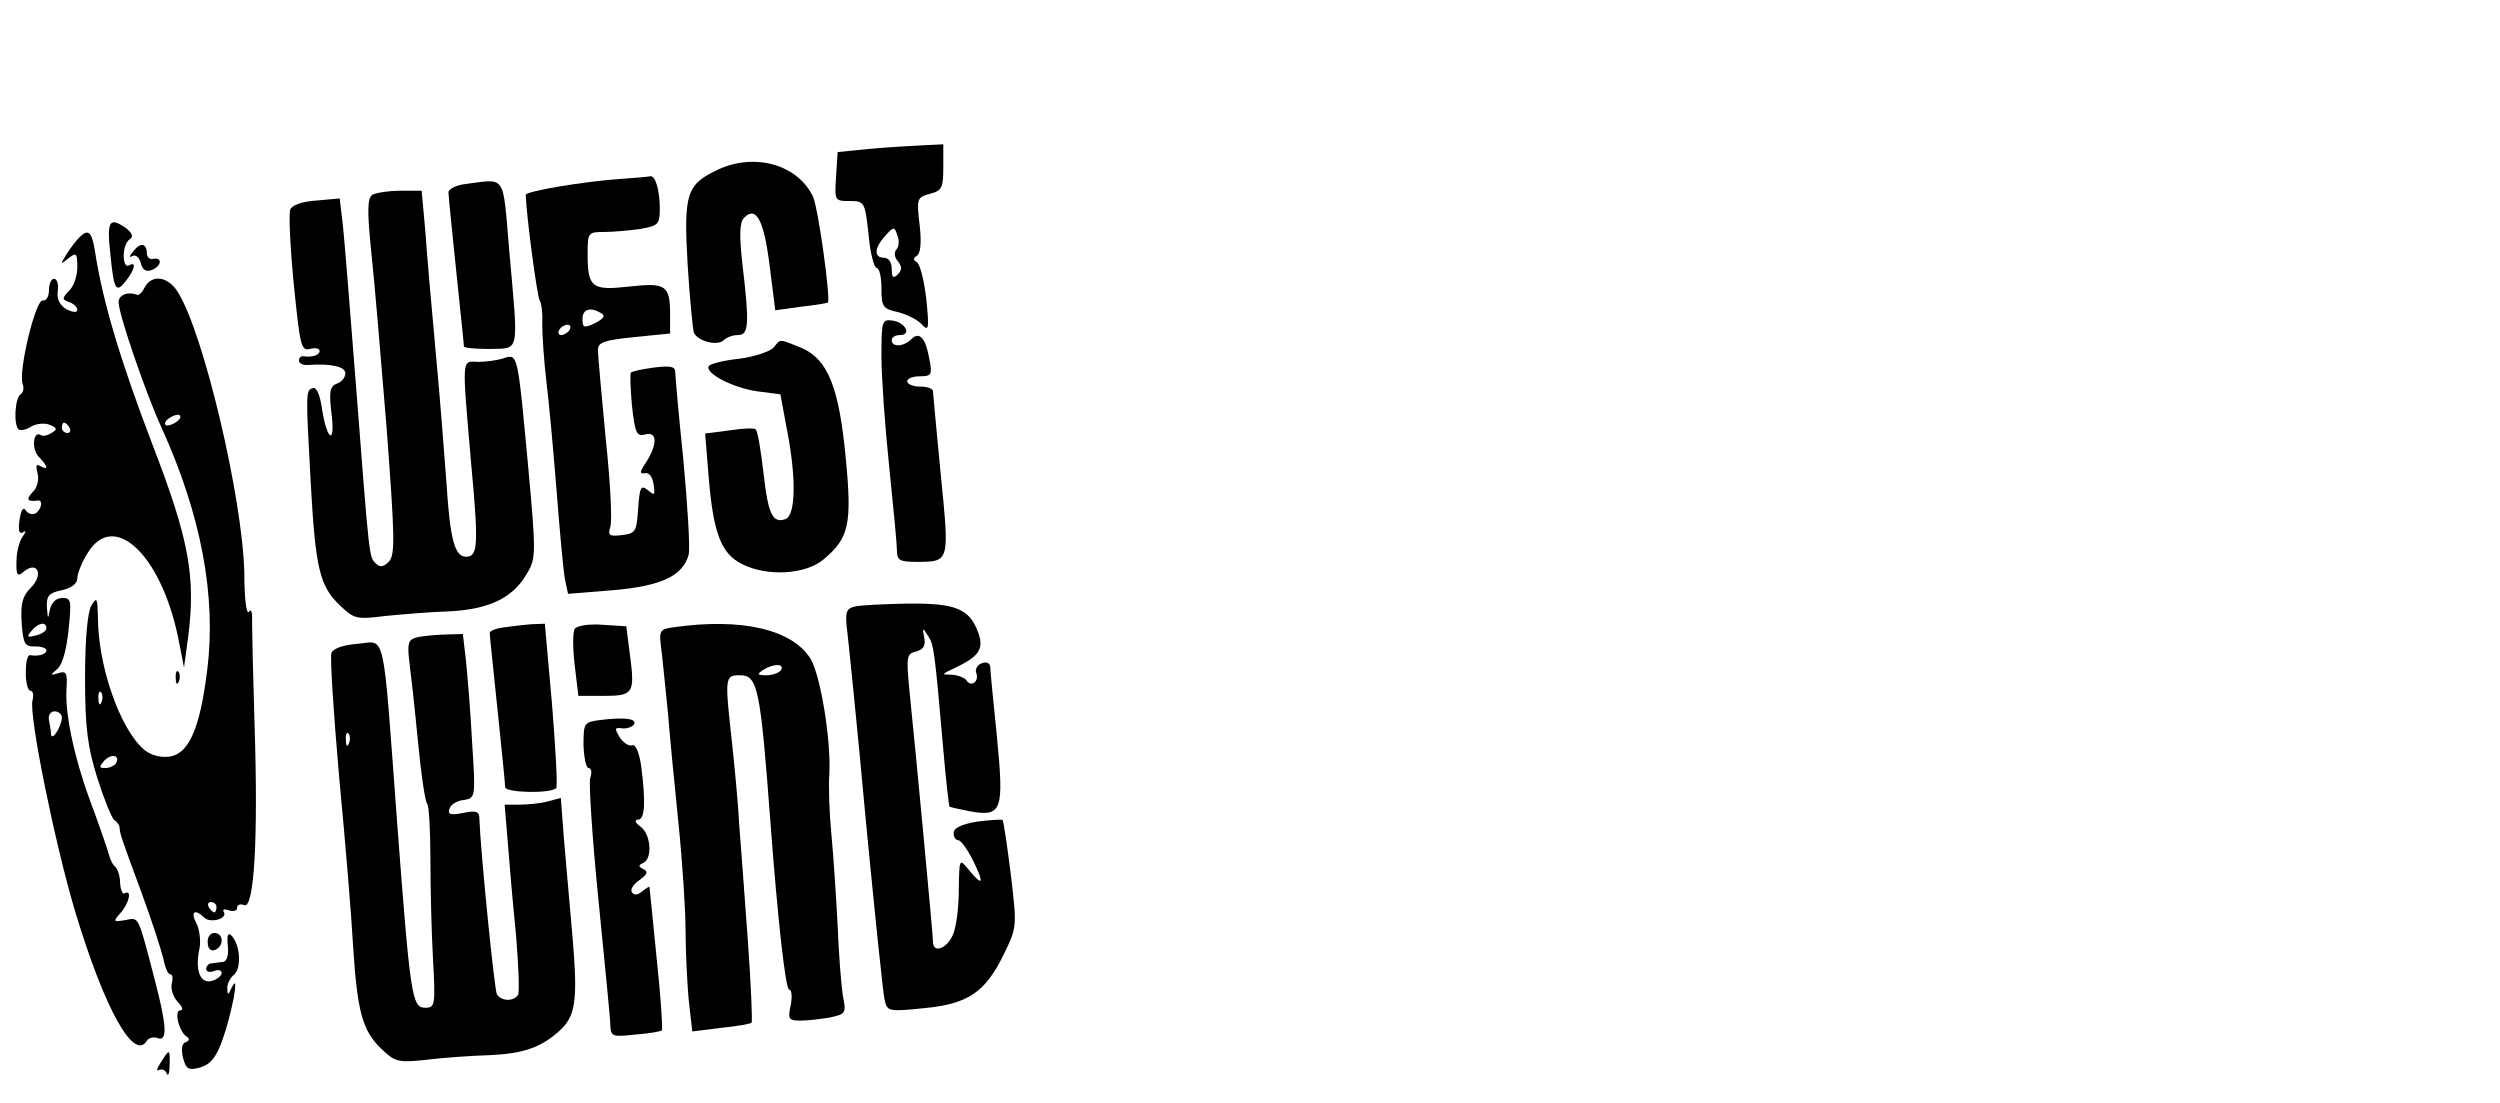 <?xml version="1.0" standalone="no"?>
<!DOCTYPE svg PUBLIC "-//W3C//DTD SVG 20010904//EN"
 "http://www.w3.org/TR/2001/REC-SVG-20010904/DTD/svg10.dtd">
<svg version="1.0" xmlns="http://www.w3.org/2000/svg"
 width="485pt" height="214pt" viewBox="0 0 485 214"
 preserveAspectRatio="xMidYMid meet">

<g transform="translate(0,214) scale(0.1,-0.1)"
fill="#000000" stroke="none">
<path d="M1685 1851 l-60 -6 -3 -47 c-3 -47 -3 -48 26 -48 29 0 30 -1 37 -65
3 -36 11 -65 16 -65 5 0 9 -18 9 -39 0 -36 3 -40 30 -46 17 -4 38 -14 47 -23
15 -16 16 -12 10 48 -4 35 -12 67 -18 71 -8 5 -8 8 0 13 7 5 9 26 5 60 -6 51
-5 53 20 60 23 6 26 11 26 51 l0 45 -42 -2 c-24 -1 -70 -4 -103 -7z m54 -195
c-5 -6 -4 -15 3 -23 8 -10 8 -17 0 -25 -9 -9 -12 -7 -12 10 0 13 -6 22 -15 22
-20 0 -19 19 2 42 17 19 18 19 24 1 4 -10 3 -22 -2 -27z"/>
<path d="M1393 1811 c-61 -29 -67 -45 -59 -184 4 -65 10 -125 12 -132 7 -17
46 -27 58 -15 6 6 18 10 28 10 21 0 22 22 8 140 -6 55 -5 78 3 87 24 25 39 -4
50 -92 l11 -87 50 7 c28 3 51 7 52 8 6 6 -19 186 -29 206 -30 62 -113 85 -184
52z"/>
<path d="M1205 1793 c-73 -5 -185 -24 -185 -31 1 -40 22 -197 27 -205 4 -6 6
-27 5 -47 0 -19 3 -69 8 -110 5 -41 14 -138 20 -215 6 -77 13 -153 16 -169 l6
-28 87 7 c94 8 136 28 147 69 3 13 -2 94 -10 181 -9 87 -16 165 -16 173 0 11
-9 13 -41 9 -22 -3 -43 -7 -45 -10 -2 -2 -1 -31 2 -64 6 -53 9 -60 25 -56 24
7 25 -18 3 -53 -13 -19 -14 -24 -3 -22 8 2 15 -7 17 -22 3 -21 2 -22 -11 -11
-14 11 -16 6 -19 -36 -3 -44 -5 -48 -31 -51 -25 -3 -28 -1 -23 16 4 11 0 88
-9 172 -8 84 -15 161 -15 171 0 15 12 19 70 25 l70 7 0 36 c0 58 -8 63 -80 55
-72 -8 -80 -2 -80 64 0 41 1 42 33 42 17 0 49 3 70 6 34 6 37 9 37 39 0 37 -9
66 -19 63 -3 -1 -28 -3 -56 -5z m-38 -261 c8 -5 3 -11 -13 -19 -21 -10 -24 -9
-24 8 0 20 16 24 37 11z m-62 -32 c-3 -5 -11 -10 -16 -10 -6 0 -7 5 -4 10 3 6
11 10 16 10 6 0 7 -4 4 -10z"/>
<path d="M903 1783 c-18 -2 -33 -10 -33 -16 0 -7 7 -75 15 -152 8 -77 15 -143
15 -147 0 -3 22 -5 50 -5 59 2 56 -13 38 190 -13 152 -5 140 -85 130z"/>
<path d="M722 1762 c-9 -7 -10 -30 -2 -108 6 -54 19 -209 30 -344 16 -213 17
-247 4 -260 -10 -10 -17 -11 -25 -3 -13 13 -12 3 -39 353 -11 140 -22 278 -25
305 l-6 50 -45 -4 c-29 -2 -48 -9 -51 -18 -3 -9 0 -74 7 -145 12 -118 14 -129
31 -125 11 3 19 1 19 -4 0 -8 -15 -13 -32 -10 -5 0 -8 -3 -8 -9 0 -5 8 -9 18
-8 43 3 72 -3 72 -16 0 -8 -7 -17 -16 -20 -14 -5 -16 -16 -11 -57 8 -62 -8
-56 -18 6 -4 29 -11 45 -18 42 -14 -4 -14 -6 -4 -187 9 -161 17 -197 56 -234
28 -27 33 -28 88 -21 32 3 88 8 125 9 77 4 123 26 150 73 18 29 18 39 3 204
-21 225 -20 223 -48 214 -12 -4 -34 -7 -49 -7 -33 1 -32 13 -14 -197 15 -161
13 -181 -10 -181 -22 0 -31 34 -38 145 -4 55 -13 170 -21 255 -8 85 -17 190
-20 233 l-7 77 -41 0 c-23 0 -48 -4 -55 -8z"/>
<path d="M214 1648 c7 -72 11 -78 31 -52 17 22 20 38 5 29 -6 -3 -10 5 -10 19
0 14 5 28 12 32 7 5 5 11 -7 21 -33 23 -38 15 -31 -49z"/>
<path d="M148 1673 c-8 -10 -19 -25 -23 -33 -8 -13 -7 -13 8 -1 15 12 17 10
17 -17 0 -17 -7 -38 -16 -46 -14 -15 -14 -17 0 -22 9 -3 16 -10 16 -15 0 -6
-9 -5 -21 1 -13 8 -19 19 -17 35 2 13 -1 24 -7 24 -5 1 -10 -9 -10 -22 0 -12
-5 -21 -12 -20 -14 3 -48 -139 -39 -162 3 -8 1 -17 -4 -20 -11 -7 -14 -58 -4
-68 3 -3 14 -1 24 5 9 6 26 8 36 4 15 -6 16 -9 4 -16 -8 -5 -17 -7 -21 -4 -15
9 -18 -28 -4 -42 18 -18 20 -28 3 -18 -8 5 -9 0 -5 -15 3 -12 -1 -28 -10 -36
-13 -14 -10 -19 10 -16 11 2 8 -17 -4 -25 -6 -3 -15 -1 -19 6 -5 7 -9 1 -12
-18 -3 -20 -1 -29 6 -25 7 5 7 2 0 -8 -6 -8 -12 -29 -12 -47 -1 -28 2 -32 14
-21 27 22 39 -6 14 -31 -17 -17 -20 -31 -18 -68 3 -41 6 -47 26 -46 12 0 22
-3 22 -8 0 -7 -15 -12 -32 -9 -5 0 -8 -15 -8 -34 0 -19 4 -35 9 -35 5 0 7 -9
4 -19 -7 -29 43 -276 83 -410 57 -189 114 -291 139 -250 4 6 13 8 21 5 19 -7
18 23 -6 114 -33 127 -30 120 -57 115 -24 -4 -24 -3 -9 14 16 18 23 46 8 38
-4 -3 -8 6 -9 20 0 14 -5 28 -10 32 -4 3 -9 13 -11 21 -2 8 -16 49 -31 90 -35
91 -55 182 -52 232 2 33 0 37 -16 32 -16 -5 -16 -4 -2 8 10 8 18 37 22 76 6
57 5 62 -12 62 -12 0 -21 -9 -24 -22 -4 -20 -4 -20 -6 4 -1 22 4 28 29 33 19
4 30 13 30 23 0 9 9 32 20 49 50 83 141 -1 175 -161 l12 -61 8 59 c15 117 2
189 -69 373 -62 162 -96 276 -111 371 -7 46 -14 51 -37 25z m-13 -363 c3 -5 1
-10 -4 -10 -6 0 -11 5 -11 10 0 6 2 10 4 10 3 0 8 -4 11 -10z m-45 -389 c0 -5
-9 -11 -21 -14 -16 -4 -18 -3 -8 9 13 16 29 19 29 5z m30 -173 c0 -16 -19 -47
-21 -33 0 6 -2 18 -4 28 -2 9 3 17 11 17 8 0 14 -6 14 -12z"/>
<path d="M259 1653 c-8 -9 -9 -14 -3 -10 7 4 14 -2 17 -13 3 -13 10 -18 21
-14 19 7 22 25 4 22 -7 -2 -12 2 -13 9 0 21 -12 24 -26 6z"/>
<path d="M281 1583 c-5 -10 -12 -17 -15 -15 -17 7 -36 0 -36 -14 0 -23 53
-178 84 -245 76 -168 106 -325 88 -469 -14 -114 -36 -164 -75 -168 -18 -2 -37
4 -49 15 -46 41 -88 162 -88 256 -1 37 -2 40 -13 22 -7 -13 -12 -64 -12 -140
0 -98 5 -134 24 -195 13 -41 28 -78 33 -81 5 -3 10 -10 10 -15 1 -12 2 -16 43
-127 20 -54 38 -111 42 -127 3 -17 9 -30 13 -30 5 0 6 -8 3 -19 -2 -10 3 -25
12 -35 9 -9 11 -16 5 -16 -13 0 -3 -41 12 -51 6 -4 6 -8 -2 -11 -7 -2 -9 -13
-5 -30 6 -22 10 -25 33 -19 20 6 31 19 43 52 18 49 35 137 19 104 -7 -16 -9
-16 -9 -4 -1 9 5 22 13 28 15 13 12 59 -5 76 -7 7 -9 0 -7 -20 2 -18 -2 -30
-9 -31 -7 -1 -17 -2 -23 -3 -5 0 -10 -5 -10 -11 0 -5 7 -7 15 -4 8 4 15 2 15
-4 0 -5 -9 -12 -19 -15 -23 -6 -33 21 -24 63 3 15 0 37 -6 49 -12 22 -3 29 15
11 12 -12 47 -2 38 11 -3 5 2 6 10 3 9 -3 16 -1 16 5 0 6 6 8 14 5 19 -7 27
127 20 346 -3 96 -5 189 -5 205 1 17 -2 25 -6 18 -5 -6 -9 28 -9 75 -3 145
-80 471 -130 547 -19 29 -49 33 -63 8z m59 -263 c-8 -5 -17 -7 -19 -4 -3 3 1
9 9 14 8 5 17 7 19 4 3 -3 -1 -9 -9 -14z m-143 -542 c-3 -8 -6 -5 -6 6 -1 11
2 17 5 13 3 -3 4 -12 1 -19z m28 -119 c-4 -5 -13 -9 -21 -9 -12 0 -12 2 -2 14
14 15 32 11 23 -5z m195 -279 c0 -5 -2 -10 -4 -10 -3 0 -8 5 -11 10 -3 6 -1
10 4 10 6 0 11 -4 11 -10z"/>
<path d="M1710 1448 c0 -40 7 -136 15 -213 8 -77 15 -150 15 -162 0 -20 5 -23
38 -23 65 0 64 -1 47 170 -8 84 -15 157 -15 161 0 5 -11 9 -25 9 -14 0 -25 5
-25 10 0 6 11 10 25 10 22 0 24 3 18 33 -7 41 -19 55 -35 39 -15 -15 -38 -16
-38 -2 0 6 7 10 16 10 23 0 11 24 -14 28 -21 3 -22 0 -22 -70z"/>
<path d="M1501 1466 c-7 -8 -37 -18 -67 -22 -30 -3 -56 -10 -59 -14 -8 -14 46
-42 93 -49 l46 -6 12 -65 c19 -95 18 -169 -2 -177 -25 -9 -34 9 -43 91 -5 42
-11 80 -15 83 -3 3 -26 2 -51 -2 l-47 -6 7 -87 c9 -106 24 -146 64 -166 48
-25 124 -21 159 9 49 41 55 68 43 194 -13 140 -35 194 -86 216 -45 18 -40 18
-54 1z"/>
<path d="M1657 963 c-16 -4 -18 -12 -13 -51 3 -26 20 -191 36 -367 17 -176 33
-331 36 -344 5 -23 7 -24 75 -17 86 8 120 30 156 104 26 53 26 54 14 155 -7
56 -14 104 -16 106 -2 2 -25 0 -50 -3 -29 -5 -45 -12 -45 -22 0 -8 4 -14 9
-14 5 0 18 -18 29 -40 22 -45 19 -51 -9 -17 -18 22 -18 22 -19 -40 0 -34 -5
-74 -12 -88 -12 -26 -38 -35 -38 -12 0 13 -34 375 -46 490 -6 63 -5 69 13 73
15 4 19 12 16 27 -4 20 -3 20 7 4 12 -18 13 -28 30 -221 5 -60 11 -110 12
-111 2 -1 19 -5 40 -9 62 -11 66 1 52 145 -7 68 -13 129 -13 136 -1 7 -8 10
-17 6 -8 -3 -13 -12 -10 -19 6 -16 -10 -28 -19 -14 -3 5 -16 10 -28 11 -21 0
-21 1 3 12 49 23 59 37 48 69 -17 47 -43 58 -138 57 -47 -1 -93 -3 -103 -6z"/>
<path d="M978 923 c-16 -2 -28 -7 -28 -11 0 -4 7 -70 15 -147 8 -77 15 -145
15 -152 0 -11 88 -13 99 -2 3 2 -1 75 -8 162 l-14 157 -26 -1 c-14 -1 -38 -4
-53 -6z"/>
<path d="M1115 920 c-4 -6 -4 -38 0 -71 l7 -59 49 0 c58 0 61 5 51 80 l-7 55
-47 3 c-26 2 -49 -2 -53 -8z"/>
<path d="M1306 923 c-28 -4 -28 -6 -22 -51 3 -26 8 -78 12 -117 3 -38 12 -133
20 -210 8 -77 14 -172 14 -211 0 -39 3 -99 6 -133 l7 -62 56 7 c31 3 58 8 59
10 2 1 -1 72 -7 157 -6 85 -14 188 -17 228 -2 41 -9 112 -14 159 -14 126 -14
130 15 130 35 0 40 -22 60 -290 14 -186 29 -320 36 -320 5 0 6 -13 3 -30 -6
-27 -4 -30 19 -30 13 0 39 3 57 6 31 7 32 8 25 43 -3 20 -8 81 -10 136 -3 55
-8 134 -12 175 -4 41 -6 95 -4 120 3 66 -17 188 -36 221 -35 58 -134 81 -267
62z m209 -83 c-3 -5 -16 -10 -28 -10 -18 0 -19 2 -7 10 20 13 43 13 35 0z"/>
<path d="M807 903 c-15 -4 -17 -12 -13 -46 3 -23 11 -94 17 -157 6 -63 14
-117 18 -120 3 -3 6 -50 6 -105 0 -55 2 -143 5 -195 5 -90 4 -95 -15 -95 -26
0 -29 21 -55 365 -28 377 -21 346 -76 341 -28 -2 -48 -9 -51 -18 -3 -7 4 -116
15 -241 12 -125 24 -272 27 -327 8 -127 18 -164 54 -199 27 -26 33 -28 88 -22
32 4 87 8 123 9 64 3 98 14 134 46 33 29 37 59 27 180 -6 64 -13 151 -17 194
l-6 79 -26 -7 c-15 -4 -40 -6 -55 -6 l-28 0 6 -72 c3 -40 10 -121 16 -180 5
-59 7 -112 4 -117 -8 -13 -32 -13 -41 1 -5 9 -32 280 -34 341 0 14 -6 16 -31
11 -25 -5 -31 -3 -27 8 2 8 15 16 28 17 22 4 23 4 16 110 -3 59 -9 131 -12
160 l-6 52 -37 -1 c-20 -1 -44 -3 -54 -6z m-130 -205 c-3 -8 -6 -5 -6 6 -1 11
2 17 5 13 3 -3 4 -12 1 -19z"/>
<path d="M341 824 c0 -11 3 -14 6 -6 3 7 2 16 -1 19 -3 4 -6 -2 -5 -13z"/>
<path d="M1163 743 c-30 -4 -31 -6 -31 -49 1 -24 5 -44 10 -44 5 0 7 -8 3 -19
-3 -10 4 -117 16 -237 12 -121 23 -230 23 -243 1 -22 4 -23 49 -18 26 2 49 6
51 8 2 2 -2 65 -10 139 -7 74 -14 137 -14 139 0 2 -6 -2 -14 -8 -9 -8 -16 -8
-20 -2 -4 5 3 16 15 24 15 11 17 16 7 21 -10 5 -10 7 0 12 18 8 15 55 -5 70
-11 8 -13 13 -5 14 13 0 15 33 6 103 -4 28 -11 44 -18 41 -6 -2 -17 5 -24 16
-10 17 -10 19 5 17 10 -1 20 3 23 8 6 11 -19 14 -67 8z"/>
<path d="M403 311 c0 -11 6 -17 14 -14 18 7 17 33 -1 33 -8 0 -14 -8 -13 -19z"/>
<path d="M312 79 c-8 -12 -9 -18 -4 -15 6 3 13 0 15 -6 3 -7 6 -1 6 15 1 33 0
33 -17 6z"/>
</g>
</svg>
